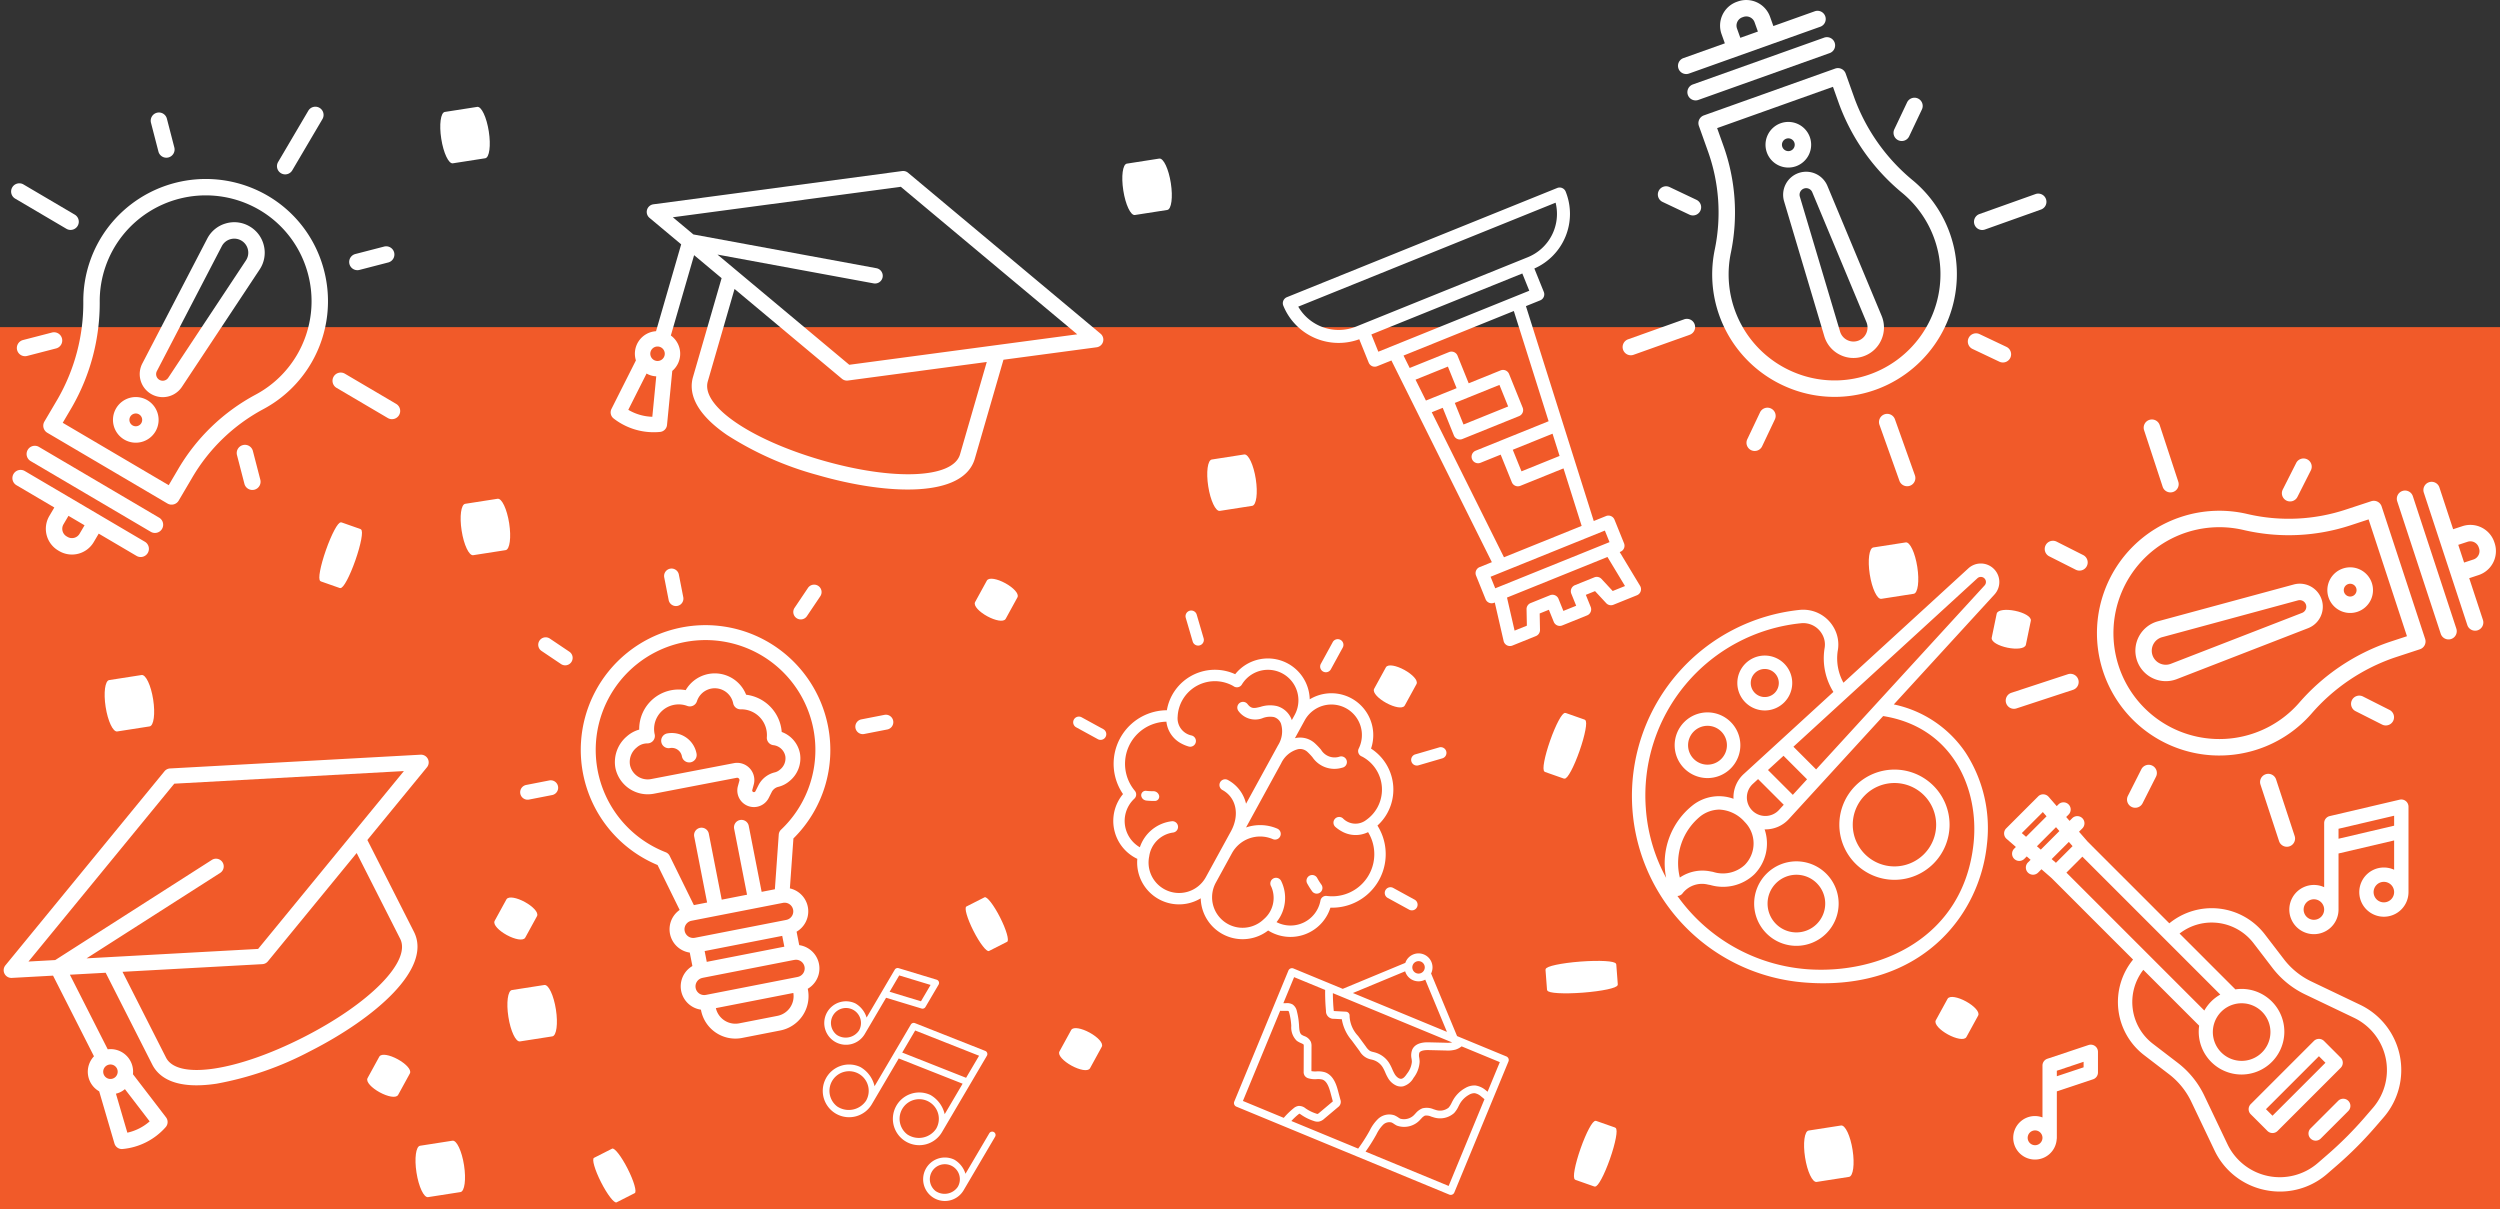 <svg id="Layer_1" data-name="Layer 1" xmlns="http://www.w3.org/2000/svg" viewBox="0 0 343 165.883">
  <rect x="0" y="0" width="343" height="165.883" fill="#333333" stroke="none"/>
  <rect y="44.883" width="343" height="121" fill="#f15a29"/>
  <g>
    <path d="M114.156,54.721a17.179,17.179,0,0,0-7.69-11.204A17.112,17.112,0,1,0,90.776,73.798l3.031,6.164a3.231,3.231,0,0,0,1.387,5.851l.361,1.844A3.23,3.23,0,0,0,96.726,93.644l.019.097a4.797,4.797,0,0,0,5.623,3.783l5.25-1.027a4.797,4.797,0,0,0,3.783-5.623l-.019-.097a3.23,3.23,0,0,0-1.171-5.987l-.361-1.844a3.231,3.231,0,0,0-.92-5.942l.485-6.852A17.038,17.038,0,0,0,114.156,54.721Zm-6.277,28.799.29,1.482L97.525,87.084l-.29-1.482Zm-.654,10.972-5.25,1.027a2.747,2.747,0,0,1-3.2-2.087L109.403,91.352A2.747,2.747,0,0,1,107.225,94.492ZM110.003,89.15l-.018.002-.049.014L97.456,91.608c-.017.002-.035.003-.048.005l-.018.005a1.188,1.188,0,0,1-.474-2.328l.035-.008.049-.014,12.48-2.442c.017-.002.035-.003.048-.005l.036-.006A1.188,1.188,0,0,1,110.003,89.15Zm-1.516-7.836c-.02.004-.045.012-.07.018L95.913,83.779c-.025.003-.052.006-.072.01a1.19,1.19,0,0,1-.414-2.343l12.56-2.457a1.19,1.19,0,0,1,.5,2.326Zm-1.084-11.695-.531,7.505-1.815.355-1.764-9.017a1.022,1.022,0,1,0-2.005.392l1.764,9.017-3.474.68-1.764-9.017a1.022,1.022,0,1,0-2.005.392l1.764,9.017-1.815.355-3.32-6.752a1.022,1.022,0,0,0-.545-.501,15.067,15.067,0,0,1,1.635-28.613,15.068,15.068,0,0,1,14.191,25.516A1.022,1.022,0,0,0,107.403,69.619Z" transform="translate(-0.558 44.883)" fill="#fff"/>
    <path d="M94.309,37.082l-.619-3.166a1.022,1.022,0,0,0-2.005.392l.619,3.166a1.022,1.022,0,0,0,2.005-.392Z" transform="translate(-0.558 44.883)" fill="#fff"/>
    <path d="M78.951,45.949a1.021,1.021,0,0,0-.277-1.418l-2.677-1.801A1.022,1.022,0,0,0,74.856,44.426l2.677,1.801a1.021,1.021,0,0,0,1.418-.277Z" transform="translate(-0.558 44.883)" fill="#fff"/>
    <path d="M72.785,62.806a1.022,1.022,0,1,0,.392,2.005l3.166-.619a1.022,1.022,0,0,0-.392-2.005Z" transform="translate(-0.558 44.883)" fill="#fff"/>
    <path d="M113.089,36.945a1.022,1.022,0,1,0-1.695-1.141l-1.801,2.677a1.022,1.022,0,1,0,1.695,1.14Z" transform="translate(-0.558 44.883)" fill="#fff"/>
    <path d="M118.769,53.809a1.022,1.022,0,1,0,.392,2.005l3.166-.619a1.022,1.022,0,0,0-.392-2.005Z" transform="translate(-0.558 44.883)" fill="#fff"/>
    <path d="M110.321,58.535a3.912,3.912,0,0,0-2.512-2.993,5.393,5.393,0,0,0-.085-.637,5.576,5.576,0,0,0-4.799-4.472,4.616,4.616,0,0,0-8.289-.629,5.418,5.418,0,0,0-6.378,5.415,4.248,4.248,0,0,0-1.687.919,4.611,4.611,0,0,0-1.578,4.354,4.53,4.53,0,0,0,5.289,3.521c.127-.025,11.346-2.181,11.349-2.182a.32.32,0,0,1,.37.399l-.2.733a2.277,2.277,0,0,0,4.232,1.624l.432-.858a1.376,1.376,0,0,1,.913-.665,3.754,3.754,0,0,0,1.48-.765A4.014,4.014,0,0,0,110.321,58.535Zm-2.767,2.189a1.703,1.703,0,0,1-.675.358,3.401,3.401,0,0,0-2.241,1.729l-.432.858a.234.234,0,0,1-.435-.168l.2-.734a2.363,2.363,0,0,0-2.73-2.944s-11.268,2.166-11.352,2.183a2.48,2.48,0,0,1-2.896-1.927,2.538,2.538,0,0,1,.921-2.404,2.145,2.145,0,0,1,1.024-.521,2.477,2.477,0,0,1,.457-.044,1.022,1.022,0,0,0,.988-1.243c-.003-.016-.016-.062-.02-.077a3.376,3.376,0,0,1,4.489-3.818,1.021,1.021,0,0,0,1.326-.642,2.573,2.573,0,0,1,4.972.286,1.022,1.022,0,0,0,1.022.82,3.529,3.529,0,0,1,3.597,3.824,1.021,1.021,0,0,0,.895,1.094,1.889,1.889,0,0,1,1.646,1.541A1.973,1.973,0,0,1,107.554,60.724Z" transform="translate(-0.558 44.883)" fill="#fff"/>
    <path d="M92.067,55.75a1.022,1.022,0,0,0,.392,2.005,1.409,1.409,0,0,1,1.652,1.111,1.022,1.022,0,1,0,2.005-.392A3.455,3.455,0,0,0,92.067,55.75Z" transform="translate(-0.558 44.883)" fill="#fff"/>
    <path d="M89.67-14.993l4.346,3.634L90.566.559A3.09,3.09,0,0,0,87.805,4.564L86.96,6.24q-1.272,2.523-2.509,4.982a1.059,1.059,0,0,0,.298,1.312,8.974,8.974,0,0,0,6.37,1.844,1.059,1.059,0,0,0,.953-.95q.269-2.739.54-5.552l.181-1.868a3.09,3.09,0,0,0-.195-4.86L95.79-9.875l3.773,3.155L95.636,6.847c-.523,1.806-.138,4.65,4.66,7.944a44.552,44.552,0,0,0,12.405,5.496c9.625,2.786,20.038,3.172,21.606-2.246l3.927-13.568,12.783-1.709a1.058,1.058,0,0,0,.539-1.861L125.148-21.178a1.057,1.057,0,0,0-.819-.237L90.208-16.854a1.059,1.059,0,0,0-.877.755A1.059,1.059,0,0,0,89.67-14.993ZM91.726,3.927a.993.993,0,1,1-.678-1.23A.994.994,0,0,1,91.726,3.927ZM86.759,11.345q1.033-2.054,2.091-4.152l.417-.827A2.899,2.899,0,0,0,90.595,6.75l-.089.922q-.227,2.339-.45,4.627A6.863,6.863,0,0,1,86.759,11.345ZM135.942,4.78l-3.668,12.672c-.959,3.312-9.12,3.656-18.984.801S96.711,10.748,97.67,7.436l3.668-12.672L116.078,7.089a1.057,1.057,0,0,0,.819.237Zm-11.794-24.035L148.353.985,117.079,5.165,98.994-9.956l21.427,3.953a1.058,1.058,0,0,0,1.233-.849,1.063,1.063,0,0,0-.849-1.233l-25.115-4.633-2.818-2.356Z" transform="translate(-0.558 44.883)" fill="#fff"/>
    <g>
      <path d="M43.239,4.965A16.814,16.814,0,0,0,44.768-8.65a16.648,16.648,0,0,0-9.173-10.244,16.863,16.863,0,0,0-20.058,5.01A16.725,16.725,0,0,0,11.987-3.573,26.41,26.41,0,0,1,8.482,9.841l-1.831,3.11a1.127,1.127,0,0,0,.399,1.543l16.482,9.704a1.127,1.127,0,0,0,1.543-.399L26.907,20.687a24.938,24.938,0,0,1,9.756-9.422A16.744,16.744,0,0,0,43.239,4.965ZM24.965,19.543,23.704,21.684,9.165,13.124,10.424,10.985A28.66,28.66,0,0,0,14.24-3.572,14.491,14.491,0,0,1,17.321-12.505a14.587,14.587,0,0,1,17.351-4.333,14.416,14.416,0,0,1,7.948,8.872A14.556,14.556,0,0,1,41.297,3.821a14.487,14.487,0,0,1-5.69,5.452A27.192,27.192,0,0,0,24.965,19.543Z" transform="translate(-0.558 44.883)" fill="#fff"/>
      <path d="M39.114-21.113a1.127,1.127,0,0,0,1.543-.399l4.14-7.031a1.127,1.127,0,0,0-.399-1.543,1.127,1.127,0,0,0-1.543.399l-4.14,7.031A1.127,1.127,0,0,0,39.114-21.113Z" transform="translate(-0.558 44.883)" fill="#fff"/>
      <path d="M54.909,10.529l-7.031-4.14a1.127,1.127,0,0,0-1.144,1.943l7.031,4.14a1.127,1.127,0,1,0,1.144-1.943Z" transform="translate(-0.558 44.883)" fill="#fff"/>
      <path d="M35.253,16.986a1.127,1.127,0,0,0-2.182.565l1.022,3.95a1.127,1.127,0,0,0,2.182-.565Z" transform="translate(-0.558 44.883)" fill="#fff"/>
      <path d="M53.261-11.054l-3.95,1.022a1.127,1.127,0,0,0-.809,1.373,1.123,1.123,0,0,0,.519.689,1.123,1.123,0,0,0,.854.12l3.95-1.022a1.127,1.127,0,0,0,.809-1.373A1.127,1.127,0,0,0,53.261-11.054Z" transform="translate(-0.558 44.883)" fill="#fff"/>
      <path d="M22.294-24.09a1.123,1.123,0,0,0,.519.689,1.123,1.123,0,0,0,.854.12,1.127,1.127,0,0,0,.809-1.373l-1.022-3.95a1.127,1.127,0,0,0-1.373-.809A1.127,1.127,0,0,0,21.272-28.04Z" transform="translate(-0.558 44.883)" fill="#fff"/>
      <path d="M7.671.745,3.721,1.768A1.127,1.127,0,1,0,4.286,3.95L8.235,2.927A1.127,1.127,0,1,0,7.671.745Z" transform="translate(-0.558 44.883)" fill="#fff"/>
      <path d="M10.813-15.436l-7.031-4.14a1.127,1.127,0,0,0-1.543.399A1.127,1.127,0,0,0,2.638-17.633l7.031,4.14a1.127,1.127,0,0,0,1.543-.399A1.127,1.127,0,0,0,10.813-15.436Z" transform="translate(-0.558 44.883)" fill="#fff"/>
      <path d="M22.389,26.14,5.907,16.435a1.127,1.127,0,0,0-1.144,1.943L21.245,28.082a1.127,1.127,0,1,0,1.144-1.943Z" transform="translate(-0.558 44.883)" fill="#fff"/>
      <path d="M20.441,29.447,3.959,19.743a1.127,1.127,0,1,0-1.144,1.943L8.011,24.745l-.686,1.165a3.466,3.466,0,0,0,1.227,4.74l.124.073a3.466,3.466,0,0,0,4.74-1.227l.686-1.165,5.196,3.059a1.127,1.127,0,0,0,1.144-1.942Zm-8.968-1.096a1.209,1.209,0,0,1-1.653.428l-.124-.073a1.209,1.209,0,0,1-.428-1.653l.686-1.165L12.159,27.187Z" transform="translate(-0.558 44.883)" fill="#fff"/>
      <path d="M34.817-13.815a4.138,4.138,0,0,0-3.273-.415,4.14,4.14,0,0,0-2.554,2.088l-8.906,17.131A3.159,3.159,0,0,0,25.521,8.19L36.181-7.909a4.14,4.14,0,0,0,.587-3.246A4.138,4.138,0,0,0,34.817-13.815ZM23.641,6.946a.905.905,0,0,1-1.558-.917l8.906-17.131a1.907,1.907,0,0,1,1.177-.962,1.907,1.907,0,0,1,1.507.191,1.907,1.907,0,0,1,.898,1.225,1.907,1.907,0,0,1-.27,1.495Z" transform="translate(-0.558 44.883)" fill="#fff"/>
      <path d="M20.778,10.026a3.131,3.131,0,1,0,1.109,4.287A3.134,3.134,0,0,0,20.778,10.026Zm-2.034,3.454a.877.877,0,1,1,1.201-.311A.878.878,0,0,1,18.745,13.481Z" transform="translate(-0.558 44.883)" fill="#fff"/>
    </g>
    <path d="M158.766,63.671a8.909,8.909,0,0,1-.916-.046.615.615,0,0,0-.721.588.754.754,0,0,0,.408.645.823.823,0,0,0,.308.097,10.048,10.048,0,0,0,1.161.053.598.598,0,0,0,.589-.705A.809.809,0,0,0,158.766,63.671Z" transform="translate(-0.558 44.883)" fill="#fff"/>
    <path d="M189.543,68.384a6.577,6.577,0,0,0,1.366-1.73,6.692,6.692,0,0,0-2.245-8.83,5.741,5.741,0,0,0-8.412-6.76,5.741,5.741,0,0,0-10.226-3.448,6.692,6.692,0,0,0-8.65,2.864,6.577,6.577,0,0,0-.722,2.083,7.346,7.346,0,0,0-6.018,11.502,5.67,5.67,0,0,0-.631.923,5.756,5.756,0,0,0,2.281,7.805q.152.083.312.157a5.745,5.745,0,0,0,8.701,5.415,5.745,5.745,0,0,0,9.249,4.415q.149.095.3.178a5.756,5.756,0,0,0,7.805-2.281,5.674,5.674,0,0,0,.438-1.029,7.346,7.346,0,0,0,6.451-11.265Zm-29.225,8.738a4.162,4.162,0,0,1-2.089-4.511l0-.01.004-.015a3.832,3.832,0,0,1,3.224-3.237.783.783,0,0,0-.068-1.564,5.269,5.269,0,0,0-4.442,3.579,4.175,4.175,0,0,1-.753-6.671.782.782,0,0,0,.067-1.074,5.777,5.777,0,0,1,4.328-9.486,3.857,3.857,0,0,0,2.046,2.993,4.923,4.923,0,0,0,.972.401.783.783,0,1,0,.443-1.501,2.401,2.401,0,0,1-1.919-2.577c.001-.005-0-.01-0-.016l.002-.013a5.066,5.066,0,0,1,.616-2.187,5.124,5.124,0,0,1,6.947-2.03c.026.014.051.031.076.046l.093.059a.792.792,0,0,0,1.072-.266,4.181,4.181,0,0,1,7.243,4.176l-.386.704c-.018-.048-.03-.099-.05-.146a3.016,3.016,0,0,0-1.996-1.786,4.274,4.274,0,0,0-2.248.105c-.862.212-1.256.309-1.795-.396a.783.783,0,0,0-1.243.951,2.838,2.838,0,0,0,3.412.964,2.863,2.863,0,0,1,1.457-.117,1.48,1.48,0,0,1,.972.888,3.571,3.571,0,0,1-.397,2.985l-4.391,8.018a4.976,4.976,0,0,0-2.472-3.246.783.783,0,1,0-.752,1.373c1.895,1.038,2.378,3.418,1.15,5.661l-3.443,6.287A4.189,4.189,0,0,1,160.318,77.122Zm22.275.918a.782.782,0,0,0-.869.634,4.176,4.176,0,0,1-6.027,2.959,5.269,5.269,0,0,0,.624-5.67.783.783,0,1,0-1.354.785,3.832,3.832,0,0,1-.991,4.46l-.008.009-.011.009a4.185,4.185,0,0,1-6.587-5.011l2.194-4.007a4.406,4.406,0,0,1,5.608-1.969.783.783,0,1,0,.645-1.427,5.953,5.953,0,0,0-4.303-.165l4.818-8.797a3.57,3.57,0,0,1,2.301-1.942,1.476,1.476,0,0,1,1.271.341,8.851,8.851,0,0,1,.72.754,3.636,3.636,0,0,0,4.074,1.444.783.783,0,1,0-.297-1.537,2.17,2.17,0,0,1-2.602-.941,10.07,10.07,0,0,0-.849-.884,3.014,3.014,0,0,0-2.58-.72c-.05.009-.099.026-.149.036L179.554,53.968a4.181,4.181,0,0,1,7.419,3.855.784.784,0,0,0,.354,1.047l.1.047c.026.013.054.024.08.039a5.124,5.124,0,0,1,2.03,6.947,5.066,5.066,0,0,1-1.511,1.697l-.01.009-.013.008a2.401,2.401,0,0,1-3.205-.229.783.783,0,0,0-1.027,1.182,4.922,4.922,0,0,0,.861.603,3.858,3.858,0,0,0,3.624.113,5.777,5.777,0,0,1-5.662,8.756Z" transform="translate(-0.558 44.883)" fill="#fff"/>
    <path d="M181.836,76.466a8.965,8.965,0,0,1-.535-.845.783.783,0,1,0-1.406.689,10.069,10.069,0,0,0,.673,1.074.783.783,0,1,0,1.268-.918Z" transform="translate(-0.558 44.883)" fill="#fff"/>
    <path d="M183.399,43.234l-1.61,2.94a.783.783,0,1,0,1.373.752l1.61-2.94a.783.783,0,1,0-1.373-.752Z" transform="translate(-0.558 44.883)" fill="#fff"/>
    <path d="M164.569,43.597a.783.783,0,0,0,1.127-.906l-.941-3.218a.783.783,0,1,0-1.502.439l.941,3.218A.78.78,0,0,0,164.569,43.597Z" transform="translate(-0.558 44.883)" fill="#fff"/>
    <path d="M151.916,55.149l-2.94-1.61a.783.783,0,1,0-.752,1.373l2.94,1.61A.783.783,0,1,0,151.916,55.149Z" transform="translate(-0.558 44.883)" fill="#fff"/>
    <path d="M197.98,57.669l-3.218.941a.783.783,0,1,0,.439,1.502l3.218-.941a.783.783,0,1,0-.439-1.502Z" transform="translate(-0.558 44.883)" fill="#fff"/>
    <path d="M194.627,78.54l-2.94-1.61a.783.783,0,0,0-.752,1.373l2.94,1.61A.783.783,0,1,0,194.627,78.54Z" transform="translate(-0.558 44.883)" fill="#fff"/>
    <path d="M136.061,34.839l-1.61,2.94c-.208.379.514,1.174,1.613,1.776s2.157.782,2.365.403l1.61-2.94c.208-.379-.514-1.174-1.613-1.776S136.268,34.46,136.061,34.839Z" transform="translate(-0.558 44.883)" fill="#fff" stroke="#fff" stroke-miterlimit="10" stroke-width="0.25"/>
    <path d="M171.263,17.469l-4.446.693c-.573.089-.792,1.739-.489,3.686.303,1.947,1.014,3.452,1.587,3.363l4.446-.693c.573-.089.792-1.739.489-3.686S171.836,17.379,171.263,17.469Z" transform="translate(-0.558 44.883)" fill="#fff"/>
    <path d="M135.638,78.226l-2.489,1.263c-.321.163.112,1.661.968,3.347.855,1.686,1.809,2.921,2.13,2.758l2.489-1.263c.321-.163-.112-1.661-.968-3.347C136.912,79.297,135.959,78.063,135.638,78.226Z" transform="translate(-0.558 44.883)" fill="#fff"/>
    <path d="M217.926,53.967l-2.59-.91c-.334-.117-1.222,1.546-1.984,3.716-.762,2.17-1.109,4.023-.775,4.14l2.59.91c.334.117,1.222-1.546,1.984-3.716C217.913,55.937,218.26,54.084,217.926,53.967Z" transform="translate(-0.558 44.883)" fill="#fff" stroke="#fff" stroke-miterlimit="10" stroke-width="0.25"/>
    <g>
      <path d="M236.448-1.595a16.814,16.814,0,0,0,9.467,9.905A16.648,16.648,0,0,0,259.657,7.84a16.863,16.863,0,0,0,9.019-18.603A16.725,16.725,0,0,0,263.041-20.1a26.41,26.41,0,0,1-8.045-11.292l-1.212-3.399a1.127,1.127,0,0,0-1.44-.683l-18.016,6.423a1.127,1.127,0,0,0-.683,1.44l1.213,3.402a24.938,24.938,0,0,1,.973,13.528A16.744,16.744,0,0,0,236.448-1.595Zm.534-23.371-.834-2.34,15.892-5.666.833,2.338a28.66,28.66,0,0,0,8.722,12.264,14.491,14.491,0,0,1,4.878,8.092A14.587,14.587,0,0,1,258.672,5.813a14.416,14.416,0,0,1-11.905.409,14.556,14.556,0,0,1-8.196-8.575,14.487,14.487,0,0,1-.535-7.862A27.192,27.192,0,0,0,236.982-24.966Z" transform="translate(-0.558 44.883)" fill="#fff"/>
      <path d="M259.104,11.963a1.127,1.127,0,0,0-.683,1.44l2.74,7.686a1.127,1.127,0,0,0,2.123-.757l-2.74-7.686A1.127,1.127,0,0,0,259.104,11.963Z" transform="translate(-0.558 44.883)" fill="#fff"/>
      <path d="M224.695,3.791l7.686-2.74A1.127,1.127,0,0,0,233.064-.389a1.127,1.127,0,0,0-1.44-.683l-7.685,2.74a1.127,1.127,0,1,0,.757,2.123Z" transform="translate(-0.558 44.883)" fill="#fff"/>
      <path d="M232.346-15.432a1.127,1.127,0,0,0,1.501-.535,1.127,1.127,0,0,0-.535-1.501L229.626-19.217a1.123,1.123,0,0,0-.862-.043,1.123,1.123,0,0,0-.64.579,1.127,1.127,0,0,0,.535,1.501Z" transform="translate(-0.558 44.883)" fill="#fff"/>
      <path d="M242.312,16.368l1.748-3.686a1.127,1.127,0,1,0-2.036-.966l-1.748,3.686a1.127,1.127,0,0,0,2.036.966Z" transform="translate(-0.558 44.883)" fill="#fff"/>
      <path d="M272.174.967a1.127,1.127,0,1,0-.966,2.036l3.686,1.749a1.127,1.127,0,0,0,.966-2.036Z" transform="translate(-0.558 44.883)" fill="#fff"/>
      <path d="M262.496-26.18l1.748-3.686a1.127,1.127,0,0,0-.535-1.501,1.123,1.123,0,0,0-.862-.043,1.123,1.123,0,0,0-.64.579l-1.748,3.686a1.127,1.127,0,0,0,.535,1.501A1.127,1.127,0,0,0,262.496-26.18Z" transform="translate(-0.558 44.883)" fill="#fff"/>
      <path d="M272.896-13.393l7.686-2.74a1.127,1.127,0,0,0,.683-1.44,1.127,1.127,0,0,0-1.44-.683l-7.686,2.74a1.127,1.127,0,0,0-.683,1.44A1.127,1.127,0,0,0,272.896-13.393Z" transform="translate(-0.558 44.883)" fill="#fff"/>
      <path d="M233.573-31.173l18.016-6.423a1.127,1.127,0,0,0,.683-1.44,1.127,1.127,0,0,0-1.44-.683L232.816-33.296a1.127,1.127,0,0,0-.683,1.44A1.127,1.127,0,0,0,233.573-31.173Z" transform="translate(-0.558 44.883)" fill="#fff"/>
      <path d="M232.284-34.789l18.016-6.423a1.127,1.127,0,0,0,.683-1.44,1.127,1.127,0,0,0-1.44-.683L243.863-41.31l-.454-1.273a3.466,3.466,0,0,0-4.423-2.098l-.136.048a3.466,3.466,0,0,0-2.098,4.423l.454,1.273L231.527-36.912a1.127,1.127,0,0,0-.683,1.44A1.127,1.127,0,0,0,232.284-34.789Zm6.592-6.178a1.209,1.209,0,0,1,.732-1.543l.136-.048a1.209,1.209,0,0,1,1.543.732l.454,1.273-2.411.859Z" transform="translate(-0.558 44.883)" fill="#fff"/>
      <path d="M256.26,3.986A4.138,4.138,0,0,0,258.677,1.741a4.14,4.14,0,0,0,.036-3.299L251.28-19.377a3.159,3.159,0,0,0-3.977-1.76,3.159,3.159,0,0,0-1.967,3.879l5.516,18.503a4.14,4.14,0,0,0,2.115,2.532A4.138,4.138,0,0,0,256.26,3.986ZM247.497-17.903a.905.905,0,0,1,.563-1.111.905.905,0,0,1,1.139.504L256.632-.69a1.907,1.907,0,0,1-.016,1.52,1.907,1.907,0,0,1-1.113,1.033,1.907,1.907,0,0,1-1.516-.096,1.907,1.907,0,0,1-.974-1.167Z" transform="translate(-0.558 44.883)" fill="#fff"/>
      <path d="M246.969-22.075a3.134,3.134,0,0,0,1.898-4.001,3.135,3.135,0,0,0-4.001-1.898,3.135,3.135,0,0,0-1.898,4.001A3.134,3.134,0,0,0,246.969-22.075Zm-1.346-3.776a.878.878,0,0,1,1.121.532.878.878,0,0,1-.531,1.12.878.878,0,0,1-1.12-.531A.878.878,0,0,1,245.623-25.851Z" transform="translate(-0.558 44.883)" fill="#fff"/>
    </g>
    <path d="M190.811,46.736l-1.61,2.94c-.208.379.514,1.174,1.613,1.776s2.157.782,2.365.403l1.61-2.94c.208-.379-.514-1.174-1.613-1.776S191.019,46.357,190.811,46.736Z" transform="translate(-0.558 44.883)" fill="#fff" stroke="#fff" stroke-miterlimit="10" stroke-width="0.25"/>
    <path d="M68.83,23.547l-4.446.693c-.573.089-.792,1.739-.489,3.686.303,1.947,1.014,3.452,1.587,3.363l4.446-.693c.573-.089.792-1.739.489-3.686C70.114,24.962,69.404,23.457,68.83,23.547Z" transform="translate(-0.558 44.883)" fill="#fff"/>
    <path d="M70.145,78.579l-1.61,2.94c-.208.379.514,1.174,1.613,1.776s2.157.782,2.365.403L74.123,80.758c.208-.379-.514-1.174-1.613-1.776S70.353,78.2,70.145,78.579Z" transform="translate(-0.558 44.883)" fill="#fff" stroke="#fff" stroke-miterlimit="10" stroke-width="0.25"/>
    <path d="M84.543,112.711l-2.489,1.263c-.321.163.112,1.661.968,3.347.855,1.686,1.809,2.921,2.13,2.758l2.489-1.263c.321-.163-.112-1.661-.968-3.347S84.864,112.548,84.543,112.711Z" transform="translate(-0.558 44.883)" fill="#fff"/>
    <path d="M147.632,96.499l-1.61,2.94c-.208.379.514,1.174,1.613,1.776s2.157.782,2.365.403l1.61-2.94c.208-.379-.514-1.174-1.613-1.776S147.84,96.12,147.632,96.499Z" transform="translate(-0.558 44.883)" fill="#fff" stroke="#fff" stroke-miterlimit="10" stroke-width="0.25"/>
    <path d="M19.987,47.73l-4.446.693c-.573.089-.792,1.739-.489,3.686.303,1.947,1.014,3.452,1.587,3.363l4.446-.693c.573-.089.792-1.739.489-3.686C21.271,49.146,20.56,47.641,19.987,47.73Z" transform="translate(-0.558 44.883)" fill="#fff"/>
    <path d="M52.705,100.155l-1.61,2.94c-.208.379.514,1.174,1.613,1.776s2.157.782,2.365.403l1.61-2.94c.208-.379-.514-1.174-1.613-1.776S52.913,99.776,52.705,100.155Z" transform="translate(-0.558 44.883)" fill="#fff" stroke="#fff" stroke-miterlimit="10" stroke-width="0.25"/>
    <path d="M66.034-30.218l-4.446.693c-.573.089-.792,1.739-.489,3.686s1.014,3.452,1.587,3.363l4.446-.693c.573-.089.792-1.739.489-3.686C67.318-28.803,66.607-30.308,66.034-30.218Z" transform="translate(-0.558 44.883)" fill="#fff"/>
    <path d="M159.61-23.126l-4.446.693c-.573.089-.792,1.739-.489,3.686.303,1.947,1.014,3.452,1.587,3.363l4.446-.693c.573-.089.792-1.739.489-3.686C160.894-21.71,160.183-23.215,159.61-23.126Z" transform="translate(-0.558 44.883)" fill="#fff"/>
    <path d="M49.969,27.819,47.379,26.909c-.334-.117-1.222,1.546-1.984,3.716s-1.109,4.023-.775,4.14l2.59.91c.334.117,1.222-1.546,1.984-3.716C49.956,29.789,50.303,27.936,49.969,27.819Z" transform="translate(-0.558 44.883)" fill="#fff" stroke="#fff" stroke-miterlimit="10" stroke-width="0.25"/>
    <path d="M222.104,109.933l-2.59-.91c-.334-.117-1.222,1.546-1.984,3.716-.762,2.17-1.109,4.023-.775,4.14l2.59.91c.334.117,1.222-1.546,1.984-3.716C222.091,111.903,222.438,110.05,222.104,109.933Z" transform="translate(-0.558 44.883)" fill="#fff" stroke="#fff" stroke-miterlimit="10" stroke-width="0.25"/>
    <path d="M267.87,92.22l-1.61,2.94c-.208.379.514,1.174,1.613,1.776s2.157.782,2.365.403l1.61-2.94c.208-.379-.514-1.174-1.613-1.776S268.078,91.841,267.87,92.22Z" transform="translate(-0.558 44.883)" fill="#fff" stroke="#fff" stroke-miterlimit="10" stroke-width="0.25"/>
    <path d="M62.636,111.621l-4.446.693c-.573.089-.792,1.739-.489,3.686s1.014,3.452,1.587,3.363l4.446-.693c.573-.089.792-1.739.489-3.686S63.21,111.532,62.636,111.621Z" transform="translate(-0.558 44.883)" fill="#fff"/>
    <path d="M253.148,109.535l-4.446.693c-.573.089-.792,1.739-.489,3.686.303,1.947,1.014,3.452,1.587,3.363l4.446-.693c.573-.089.792-1.739.489-3.686S253.722,109.446,253.148,109.535Z" transform="translate(-0.558 44.883)" fill="#fff"/>
    <path d="M75.243,90.258l-4.446.693c-.573.089-.792,1.739-.489,3.686.303,1.947,1.014,3.452,1.587,3.363l4.446-.693c.573-.089.792-1.739.489-3.686S75.816,90.169,75.243,90.258Z" transform="translate(-0.558 44.883)" fill="#fff"/>
    <g>
      <path d="M299.818,26.032a16.789,16.789,0,1,0,17.831,27.049,26.41,26.41,0,0,1,11.49-7.759l3.429-1.126a1.127,1.127,0,0,0,.719-1.423l-5.969-18.171a1.127,1.127,0,0,0-1.423-.719l-3.431,1.127a24.938,24.938,0,0,1-13.548.633A16.744,16.744,0,0,0,299.818,26.032Zm23.35,1.12,2.36-.775,5.265,16.029-2.358.775a28.66,28.66,0,0,0-12.479,8.412,14.533,14.533,0,1,1-7.562-23.756A27.192,27.192,0,0,0,323.168,27.152Z" transform="translate(-0.558 44.883)" fill="#fff"/>
      <path d="M285.695,48.34a1.127,1.127,0,0,0-1.423-.719l-7.752,2.546a1.127,1.127,0,1,0,.703,2.142L284.976,49.763A1.127,1.127,0,0,0,285.695,48.34Z" transform="translate(-0.558 44.883)" fill="#fff"/>
      <path d="M294.728,14.148l2.546,7.752a1.127,1.127,0,1,0,2.142-.703l-2.546-7.752a1.127,1.127,0,0,0-2.142.703Z" transform="translate(-0.558 44.883)" fill="#fff"/>
      <path d="M313.753,22.279a1.127,1.127,0,1,0,2.012,1.017l1.841-3.641a1.127,1.127,0,0,0-2.012-1.017Z" transform="translate(-0.558 44.883)" fill="#fff"/>
      <path d="M281.713,31.444l3.641,1.84a1.127,1.127,0,1,0,1.017-2.012l-3.641-1.84a1.127,1.127,0,0,0-1.017,2.012Z" transform="translate(-0.558 44.883)" fill="#fff"/>
      <path d="M296.36,61.683a1.127,1.127,0,1,0-2.012-1.017l-1.841,3.641a1.127,1.127,0,0,0,2.012,1.017Z" transform="translate(-0.558 44.883)" fill="#fff"/>
      <path d="M323.742,52.689l3.641,1.84a1.127,1.127,0,1,0,1.017-2.012l-3.641-1.84a1.127,1.127,0,1,0-1.017,2.012Z" transform="translate(-0.558 44.883)" fill="#fff"/>
      <path d="M310.697,62.765l2.546,7.752a1.127,1.127,0,1,0,2.142-.703l-2.546-7.752a1.127,1.127,0,0,0-2.142.703Z" transform="translate(-0.558 44.883)" fill="#fff"/>
      <path d="M329.458,23.9,335.427,42.071a1.127,1.127,0,0,0,2.142-.703L331.6,23.196a1.127,1.127,0,0,0-2.142.703Z" transform="translate(-0.558 44.883)" fill="#fff"/>
      <path d="M333.105,22.702l5.969,18.171a1.127,1.127,0,0,0,2.142-.703L339.334,34.441l1.284-.422a3.466,3.466,0,0,0,2.209-4.369l-.045-.137a3.466,3.466,0,0,0-4.369-2.209l-1.284.422-1.882-5.728a1.127,1.127,0,0,0-2.142.703Zm6.011,6.745a1.209,1.209,0,0,1,1.524.77l.045.137a1.209,1.209,0,0,1-.77,1.524l-1.284.422-.799-2.431Z" transform="translate(-0.558 44.883)" fill="#fff"/>
      <path d="M293.741,45.698a4.179,4.179,0,0,0,5.48,2.592L317.222,41.306a3.159,3.159,0,0,0-1.969-5.995l-18.636,5.05a4.179,4.179,0,0,0-2.876,5.336Zm22.102-8.211a.905.905,0,0,1,.564,1.717l-18.001,6.984a1.924,1.924,0,1,1-1.199-3.65Z" transform="translate(-0.558 44.883)" fill="#fff"/>
      <path d="M320.027,37.063a3.131,3.131,0,1,0,1.998-3.952A3.134,3.134,0,0,0,320.027,37.063Zm3.808-1.251a.877.877,0,1,1-1.107-.559A.878.878,0,0,1,323.835,35.812Z" transform="translate(-0.558 44.883)" fill="#fff"/>
    </g>
    <path d="M262.024,29.535l-4.446.693c-.573.089-.792,1.739-.489,3.686.303,1.947,1.014,3.452,1.587,3.363l4.446-.693c.573-.089.792-1.739.489-3.686C263.308,30.95,262.598,29.445,262.024,29.535Z" transform="translate(-0.558 44.883)" fill="#fff"/>
    <path d="M278.387,43.55l.678-3.283c.087-.423-.836-.972-2.063-1.225s-2.292-.115-2.379.308l-.678,3.283c-.087.423.836.972,2.063,1.225S278.3,43.973,278.387,43.55Z" transform="translate(-0.558 44.883)" fill="#fff" stroke="#fff" stroke-miterlimit="10" stroke-width="0.25"/>
    <path d="M187.048,1.662,188.343,4.869a.893.893,0,0,0,1.163.494l1.953-.789L205.241,32.247l-1.676.677a.893.893,0,0,0-.494,1.163l1.309,3.24a.893.893,0,0,0,1.163.494l.1-.04,1.21,5.279a.893.893,0,0,0,1.205.629l3.229-1.304a.894.894,0,0,0,.559-.846l-.045-2.252,1.263-.51.669,1.657a.893.893,0,0,0,1.163.494l3.412-1.379a.893.893,0,0,0,.494-1.163l-.669-1.657,1.263-.51,1.532,1.651a.893.893,0,0,0,.99.221l3.229-1.304a.893.893,0,0,0,.431-1.29l-2.796-4.638.1-.04a.893.893,0,0,0,.494-1.163L222.066,26.414a.893.893,0,0,0-1.163-.494l-1.681.679L209.916-2.882l1.958-.791a.893.893,0,0,0,.494-1.163L211.072-8.043a8.193,8.193,0,0,0,4.295-10.553.893.893,0,0,0-1.163-.494L177.121-4.11a.893.893,0,0,0-.494,1.163A8.193,8.193,0,0,0,187.048,1.662ZM200.157,10.4l1.746-.705,4.378-1.769,1.195,2.959-6.124,2.474Zm.248-2.027-1.746.705-2.464.995-1.427-2.865,4.442-1.794Zm23.102,27.148-1.686.681L220.288,34.55a.893.893,0,0,0-.99-.221l-2.663,1.076a.893.893,0,0,0-.494,1.163l.669,1.657-1.756.709-.669-1.657a.893.893,0,0,0-1.163-.494l-2.663,1.076a.894.894,0,0,0-.559.846l.045,2.252-1.686.681-1.04-4.536,13.783-5.568Zm-2.123-6.025-.204.083-.006.003-15.47,6.249-.64-1.583L220.744,27.912Zm-13.275-12.671,5.458-2.205.964,3.052-5.226,2.111ZM213.027,12.91l-6.416,2.592-3.593,1.451a.893.893,0,0,0,.669,1.657l2.765-1.117,1.53,3.787a.893.893,0,0,0,1.163.494l5.925-2.394,2.491,7.89-10.657,4.305L196.994,11.678l1.506-.608,1.53,3.787a.893.893,0,0,0,1.163.494l7.781-3.143a.893.893,0,0,0,.494-1.163l-1.865-4.616a.893.893,0,0,0-1.163-.494l-4.378,1.769L200.532,3.916a.893.893,0,0,0-1.163-.494l-5.4,2.181-.847-1.702,15.132-6.113ZM189.665,3.371l-.956-2.366,20.711-8.366.956,2.366Zm24.322-20.446a6.412,6.412,0,0,1-3.815,7.482L186.618-.078A6.411,6.411,0,0,1,178.677-2.811Z" transform="translate(-0.558 44.883)" fill="#fff"/>
    <path d="M2.18,89.286l5.657-.311,5.614,11.065a3.09,3.09,0,0,0,.716,4.811l.527,1.801q.793,2.712,1.567,5.353a1.059,1.059,0,0,0,1.114.756,8.974,8.974,0,0,0,5.914-3.001,1.058,1.058,0,0,0,.048-1.345q-1.673-2.186-3.395-4.426l-1.143-1.489a3.09,3.09,0,0,0-3.46-3.419L10.146,88.848l4.911-.27,6.391,12.596c.85,1.676,3.073,3.492,8.828,2.625a44.551,44.551,0,0,0,12.818-4.45c8.935-4.533,16.809-11.359,14.257-16.389L50.96,70.363l8.176-9.974a1.059,1.059,0,0,0-.877-1.728l-34.372,1.888a1.057,1.057,0,0,0-.761.386L1.303,87.558a1.058,1.058,0,0,0,.877,1.728ZM16.597,101.709a.993.993,0,1,1-1.335-.436A.994.994,0,0,1,16.597,101.709Zm1.433,8.812q-.647-2.206-1.306-4.462l-.26-.889a2.898,2.898,0,0,0,1.233-.625l.564.735q1.431,1.864,2.83,3.689A6.863,6.863,0,0,1,18.031,110.521ZM49.493,72.152l5.969,11.765c1.56,3.075-4.169,8.897-13.327,13.543s-17.24,5.831-18.8,2.756l-5.969-11.765L36.552,87.398a1.057,1.057,0,0,0,.761-.386ZM24.468,62.638l31.505-1.73L35.971,85.309l-23.538,1.293L30.79,74.865a1.059,1.059,0,0,0-1.14-1.784L8.133,86.838l-3.667.201Z" transform="translate(-0.558 44.883)" fill="#fff"/>
    <path d="M222.395,90.186l-.208-2.737c-.027-.353-2.165-.478-4.779-.28-2.613.199-4.708.645-4.682.998l.208,2.737c.027.353,2.166.478,4.779.28C220.326,90.985,222.421,90.539,222.395,90.186Z" transform="translate(-0.558 44.883)" fill="#fff" stroke="#fff" stroke-miterlimit="10" stroke-width="0.25"/>
  </g>
  <g>
    <path d="M260.477,75.828a7.562,7.562,0,1,0-7.562-7.562A7.57,7.57,0,0,0,260.477,75.828Zm0-13.282a5.721,5.721,0,1,1-5.721,5.721A5.727,5.727,0,0,1,260.477,62.546Z" transform="translate(-0.558 44.883)" fill="#fff"/>
    <path d="M241.228,79.088a5.796,5.796,0,1,0,5.795-5.795A5.802,5.802,0,0,0,241.228,79.088Zm5.795-3.955a3.955,3.955,0,1,1-3.955,3.955A3.959,3.959,0,0,1,247.023,75.134Z" transform="translate(-0.558 44.883)" fill="#fff"/>
    <path d="M234.827,61.869a4.506,4.506,0,1,0-4.506-4.506A4.511,4.511,0,0,0,234.827,61.869Zm0-7.171a2.665,2.665,0,1,1-2.665,2.665A2.668,2.668,0,0,1,234.827,54.698Z" transform="translate(-0.558 44.883)" fill="#fff"/>
    <path d="M242.686,52.592a3.766,3.766,0,1,0-3.766-3.766A3.77,3.77,0,0,0,242.686,52.592Zm0-5.691a1.925,1.925,0,1,1-1.925,1.925A1.927,1.927,0,0,1,242.686,46.901Z" transform="translate(-0.558 44.883)" fill="#fff"/>
    <path d="M274.121,33.175a2.533,2.533,0,0,0-3.508-.077L253.48,48.786a6.92,6.92,0,0,1-.793-4.325,4.67,4.67,0,0,0-.571-3.306,4.816,4.816,0,0,0-4.641-2.36,25.667,25.667,0,0,0,.83,51.132q1.247.094,2.429.093c14.026-.001,21.448-9.612,22.428-19.022a19.032,19.032,0,0,0-2.9-12.583,15.743,15.743,0,0,0-9.874-6.65L274.199,36.683A2.533,2.533,0,0,0,274.121,33.175Zm-26.457,7.45a2.969,2.969,0,0,1,2.863,1.457,2.834,2.834,0,0,1,.359,2.002,8.707,8.707,0,0,0,1.213,5.965l-12.29,11.254a4.339,4.339,0,0,0-1.42,3.131c-.002.093.004.185.008.277a5.827,5.827,0,0,0-5.595.886,10.143,10.143,0,0,0-3.648,9.965,23.365,23.365,0,0,1-2.788-9.548A23.743,23.743,0,0,1,247.664,40.625Zm-7.74,33.176a4.433,4.433,0,0,1-4.356.934c-.135-.025-.257-.048-.367-.066a5.502,5.502,0,0,0-4.169.849,8.289,8.289,0,0,1,2.853-8.432,4.389,4.389,0,0,1,2.555-.894,4.924,4.924,0,0,1,3.485,1.687A4.192,4.192,0,0,1,239.924,73.801Zm1.047-7.476a2.536,2.536,0,0,1,.081-3.663l.714-.654,3.522,3.522-.654.714a2.536,2.536,0,0,1-3.663.081Zm5.561-2.154-3.408-3.408,2.133-1.953,3.228,3.228Zm24.802,6.635c-1.351,12.958-12.819,18.042-22.889,17.284a24.055,24.055,0,0,1-17.745-10.046.918.918,0,0,0,.751-.419,3.382,3.382,0,0,1,3.455-1.139c.097.016.204.036.323.058a6.231,6.231,0,0,0,5.996-1.442,6.029,6.029,0,0,0,1.438-6.199c.033.001.065.005.098.005.033,0,.067-.001.1-.001a4.339,4.339,0,0,0,3.131-1.42l12.936-14.127C268.533,54.895,272.104,63.418,271.334,70.806Zm1.507-35.366L257.899,51.758l-.009.01-8.161,8.913L246.616,57.567l7.306-6.69.014-.01c.008-.007.014-.016.022-.023l17.899-16.389a.697.697,0,0,1,.985.985Z" transform="translate(-0.558 44.883)" fill="#fff"/>
  </g>
  <path d="M317.571,109.934a.985.985,0,1,0,1.393,1.393l3.782-3.782a.985.985,0,0,0-1.393-1.393Z" transform="translate(-0.558 44.883)" fill="#fff"/>
  <path d="M309.36,107.993l2.289,2.289a.985.985,0,0,0,1.393,0l8.659-8.659a.985.985,0,0,0,0-1.393l-2.289-2.289a.985.985,0,0,0-1.393,0l-8.658,8.659A.985.985,0,0,0,309.36,107.993Zm9.355-7.962.896.896-7.266,7.266-.896-.896Z" transform="translate(-0.558 44.883)" fill="#fff"/>
  <path d="M284.368,65.485a.985.985,0,0,0-1.393,0l-.233.233-1.114-1.279a.985.985,0,0,0-.709-.338.945.945,0,0,0-.731.288l-4.379,4.379a.985.985,0,0,0,.049,1.439l1.279,1.114-.233.233a.985.985,0,1,0,1.393,1.393l.329-.329.532.464-.364.364a.985.985,0,1,0,1.393,1.393l.46-.46,1.355,1.18,11.213,11.213a9.19,9.19,0,0,0,1.524,13.116l3.398,2.604a10.389,10.389,0,0,1,3.056,3.76l3.193,6.695a9.861,9.861,0,0,0,6.939,5.441,10.048,10.048,0,0,0,2.05.212,9.853,9.853,0,0,0,6.479-2.435l1.265-1.096a52.284,52.284,0,0,0,5.287-5.276l1.175-1.36A9.924,9.924,0,0,0,324.366,92.972l-6.69-3.198a10.4,10.4,0,0,1-3.768-3.054l-2.601-3.394a9.191,9.191,0,0,0-13.117-1.53L286.976,70.581l-1.177-1.351.46-.46a.985.985,0,0,0-1.393-1.393l-.364.364-.464-.532.329-.329A.985.985,0,0,0,284.368,65.485Zm-6.419,3.932,2.886-2.886.509.585-2.811,2.811Zm8.31,3.234,18.92,18.921a5.755,5.755,0,0,0-2.187,2.191L284.07,74.841Zm20.872,20.238a3.928,3.928,0,0,1,.962-.123,3.951,3.951,0,1,1-.983.129ZM304.481,81.707a7.225,7.225,0,0,1,5.262,2.817l2.601,3.396a12.389,12.389,0,0,0,4.484,3.634l6.689,3.198a7.954,7.954,0,0,1,2.578,12.396l-1.175,1.36a50.259,50.259,0,0,1-5.087,5.075l-1.267,1.098a7.959,7.959,0,0,1-12.399-2.579l-3.194-6.697a12.368,12.368,0,0,0-3.639-4.476l-3.395-2.602a7.214,7.214,0,0,1-1.318-10.148l7.661,7.661a5.873,5.873,0,1,0,5.812-5.045,5.94,5.94,0,0,0-.839.066l-7.661-7.661A7.17,7.17,0,0,1,304.481,81.707Zm-19.568-10.495-2.282,2.282-.585-.51,2.358-2.358Zm-1.807-2.074-2.55,2.55-.532-.464,2.619-2.619Z" transform="translate(-0.558 44.883)" fill="#fff"/>
  <path d="M331.003,69.182V65.791a.986.986,0,0,0-1.21-.959l-9.599,2.252a.986.986,0,0,0-.76.959v8.796a3.376,3.376,0,1,0,1.97,3.068V72.215l7.629-1.79v4.021a3.376,3.376,0,1,0,1.97,3.067Zm-1.97-2.147v1.366l-7.629,1.79V68.824ZM318.025,81.315a1.408,1.408,0,1,1,1.408-1.408A1.41,1.41,0,0,1,318.025,81.315Zm9.599-2.393a1.408,1.408,0,1,1,1.408-1.409A1.41,1.41,0,0,1,327.625,78.922Z" transform="translate(-0.558 44.883)" fill="#fff"/>
  <path d="M287.102,98.495l-5.643,1.882a.985.985,0,0,0-.673.935v7.117a2.951,2.951,0,0,0-1.015-.19,2.985,2.985,0,1,0,2.965,3.184.99.99,0,0,0,.02-.199v-6.37l4.97-1.657a.985.985,0,0,0,.674-.935V99.43a.985.985,0,0,0-1.297-.935Zm-7.332,13.744a1.015,1.015,0,1,1,1.015-1.014A1.016,1.016,0,0,1,279.77,112.239Zm6.658-10.686-3.673,1.224v-.756l3.673-1.224Z" transform="translate(-0.558 44.883)" fill="#fff"/>
  <path d="M177.327,88.279l-1.969,4.765-5.458,13.209a.532.532,0,0,0,.288.695l6.458,2.668,10.232,4.228,12.518,5.172a.532.532,0,0,0,.695-.288l5.261-12.732,2.166-5.242a.532.532,0,0,0-.288-.695l-6.04-2.495-.722-.298-3.565-8.586c.017-.036.036-.071.051-.108a1.917,1.917,0,0,0-3.544-1.464c-.015.037-.027.075-.04.113l-8.586,3.565-1.675-.692-5.087-2.102A.532.532,0,0,0,177.327,88.279Zm-6.241,17.889,5.11-12.369c.301.014.574.017.839.011a.92.92,0,0,1,.3.018c.012.009.058.058.122.306a8.766,8.766,0,0,1,.259,1.654l.005.09a2.555,2.555,0,0,0,.752,2.033,2.685,2.685,0,0,0,.568.313c.157.07.352.157.379.226a.92.92,0,0,1,.014.215l-.013,3.484a.951.951,0,0,0,.143.562.913.913,0,0,0,.465.338,3.181,3.181,0,0,0,1.178.126,2.43,2.43,0,0,1,.777.058c.617.198.915,1.042,1.128,1.838l.31,1.157-1.864,1.568a.963.963,0,0,1-.218.154.597.597,0,0,1-.192-.044,5.565,5.565,0,0,1-1.471-.725,1.402,1.402,0,0,0-.981-.327,1.351,1.351,0,0,0-.667.326,10.116,10.116,0,0,0-1.339,1.307ZM199.312,117.83,187.913,113.12a23.82,23.82,0,0,0,1.422-2.241l.087-.157a4.848,4.848,0,0,1,.874-1.262,1.216,1.216,0,0,1,1.18-.339,1.741,1.741,0,0,1,.334.193,3.518,3.518,0,0,0,.403.239,2.962,2.962,0,0,0,3.249-.87l.106-.108a1.516,1.516,0,0,1,.486-.392,1.549,1.549,0,0,1,.86.129c.09.029.18.058.269.083a2.902,2.902,0,0,0,2.884-.571,3.728,3.728,0,0,0,.611-.941c.059-.116.118-.233.183-.344a3.29,3.29,0,0,1,1.253-1.221,1.421,1.421,0,0,1,.782-.216,1.865,1.865,0,0,1,.879.451c.145.113.295.238.452.378Zm-3.804-30.78a.854.854,0,1,1-1.115.463A.855.855,0,0,1,195.508,87.05Zm-2.163,1.332A1.913,1.913,0,0,0,196.1,89.52l2.978,7.171L186.174,91.359Zm-8.768,3.469.003.002,15.218,6.288a4.057,4.057,0,0,1-.861.039l-2.297-.055c-.458-.011-1.853-.044-2.325,1.007a2.211,2.211,0,0,0-.088,1.257,3.62,3.62,0,0,1,.04.411,3.049,3.049,0,0,1-.653,1.607c-.224.335-.469.653-.751.711-.338.069-.715-.256-.925-.588a5.653,5.653,0,0,1-.357-.714,6.144,6.144,0,0,0-.464-.903,3.386,3.386,0,0,0-1.536-1.27,3.348,3.348,0,0,0-.321-.114c-.093-.028-.187-.051-.281-.075a1.949,1.949,0,0,1-.46-.152,2.02,2.02,0,0,1-.551-.583l-1.082-1.471a4.215,4.215,0,0,1-1.166-2.736.532.532,0,0,0-.499-.591l-1.588-.087c-.018-.001-.048-.002-.077-.005-.005-.027-.01-.064-.015-.117-.073-.75-.11-1.532-.113-2.335Zm-2.207-.912a26.749,26.749,0,0,0,.113,2.876,1.03,1.03,0,0,0,1.093,1.081l1.078.059a5.93,5.93,0,0,0,1.376,2.924l1.082,1.471a2.308,2.308,0,0,0,1.61,1.136c.078.02.157.039.234.062a2.346,2.346,0,0,1,1.273.948,5.289,5.289,0,0,1,.381.751,6.501,6.501,0,0,0,.429.85,2.493,2.493,0,0,0,1.1.966,1.587,1.587,0,0,0,.938.097,2.394,2.394,0,0,0,1.422-1.162,3.946,3.946,0,0,0,.832-2.212,4.516,4.516,0,0,0-.049-.537,1.391,1.391,0,0,1,.004-.68c.121-.269.568-.397,1.33-.379l2.297.055a4.167,4.167,0,0,0,1.333-.118,2.543,2.543,0,0,0,.846-.45l5.241,2.165-1.679,4.063c-.075-.063-.152-.128-.226-.186a2.811,2.811,0,0,0-1.431-.671,2.438,2.438,0,0,0-1.392.342,4.306,4.306,0,0,0-1.664,1.622c-.074.129-.143.262-.21.395a2.844,2.844,0,0,1-.428.684,1.891,1.891,0,0,1-1.822.289c-.08-.023-.16-.049-.241-.075a2.37,2.37,0,0,0-1.535-.121,2.33,2.33,0,0,0-.899.655l-.096.098a1.943,1.943,0,0,1-2.033.664,2.622,2.622,0,0,1-.283-.171,3.332,3.332,0,0,0-.521-.291,2.237,2.237,0,0,0-2.295.541,5.713,5.713,0,0,0-1.087,1.531l-.085.154a22.811,22.811,0,0,1-1.507,2.34l-9.166-3.787a8.888,8.888,0,0,1,.963-.909,1.408,1.408,0,0,0,.123-.1,1.219,1.219,0,0,1,.273.16,6.563,6.563,0,0,0,1.732.85,1.433,1.433,0,0,0,.687.081,1.519,1.519,0,0,0,.733-.39l1.892-1.592a.88.88,0,0,0,.325-1.024l-.321-1.198c-.189-.703-.584-2.167-1.824-2.572a3.298,3.298,0,0,0-1.135-.111,2.83,2.83,0,0,1-.695-.037l.013-3.404a1.592,1.592,0,0,0-.085-.603,1.562,1.562,0,0,0-.937-.813,1.87,1.87,0,0,1-.35-.184c-.281-.217-.311-.743-.34-1.253l-.005-.091a9.837,9.837,0,0,0-.29-1.855,1.482,1.482,0,0,0-.588-.943,1.536,1.536,0,0,0-.893-.179c-.121.003-.247.002-.376.001l1.476-3.571Z" transform="translate(-0.558 44.883)" fill="#fff"/>
  <g>
    <path d="M135.732,99.301l-9.638-3.809a.464.464,0,0,0-.571.196l-4.975,8.46a4.084,4.084,0,0,0-1.943-2.632,3.616,3.616,0,1,0,1.568,5.101l3.692-6.279,8.764,3.463-2.461,4.184a4.083,4.083,0,0,0-1.943-2.632,3.616,3.616,0,1,0,1.568,5.101l6.167-10.487a.464.464,0,0,0-.23-.667ZM115.425,106.927a2.693,2.693,0,1,1,3.949-.78A2.86,2.86,0,0,1,115.425,106.927Zm9.621,3.837a2.693,2.693,0,1,1,3.949-.78A2.86,2.86,0,0,1,125.046,110.764Zm-.704-11.236,1.78-3.027,8.764,3.464-1.78,3.027Z" transform="translate(-0.558 44.883)" fill="#fff"/>
    <path d="M119.201,96.989l2.927-4.978,4.867,1.476a.464.464,0,0,0,.535-.209l1.803-3.067a.464.464,0,0,0-.265-.679l-5.217-1.582a.464.464,0,0,0-.535.209L119.455,94.727a3.377,3.377,0,0,0-1.54-1.942,2.983,2.983,0,1,0,1.286,4.205Zm4.73-8.044,4.303,1.305-1.319,2.243-4.303-1.305Zm-8.559,8.164a2.06,2.06,0,1,1,3.029-.59A2.193,2.193,0,0,1,115.372,97.109Z" transform="translate(-0.558 44.883)" fill="#fff"/>
    <path d="M136.922,110.441a.464.464,0,0,0-.635.165l-3.266,5.554a3.377,3.377,0,0,0-1.54-1.942,2.983,2.983,0,1,0,1.286,4.204l4.32-7.346A.464.464,0,0,0,136.922,110.441Zm-7.984,8.101a2.06,2.06,0,1,1,3.029-.59A2.193,2.193,0,0,1,128.939,118.542Z" transform="translate(-0.558 44.883)" fill="#fff"/>
  </g>
</svg>
